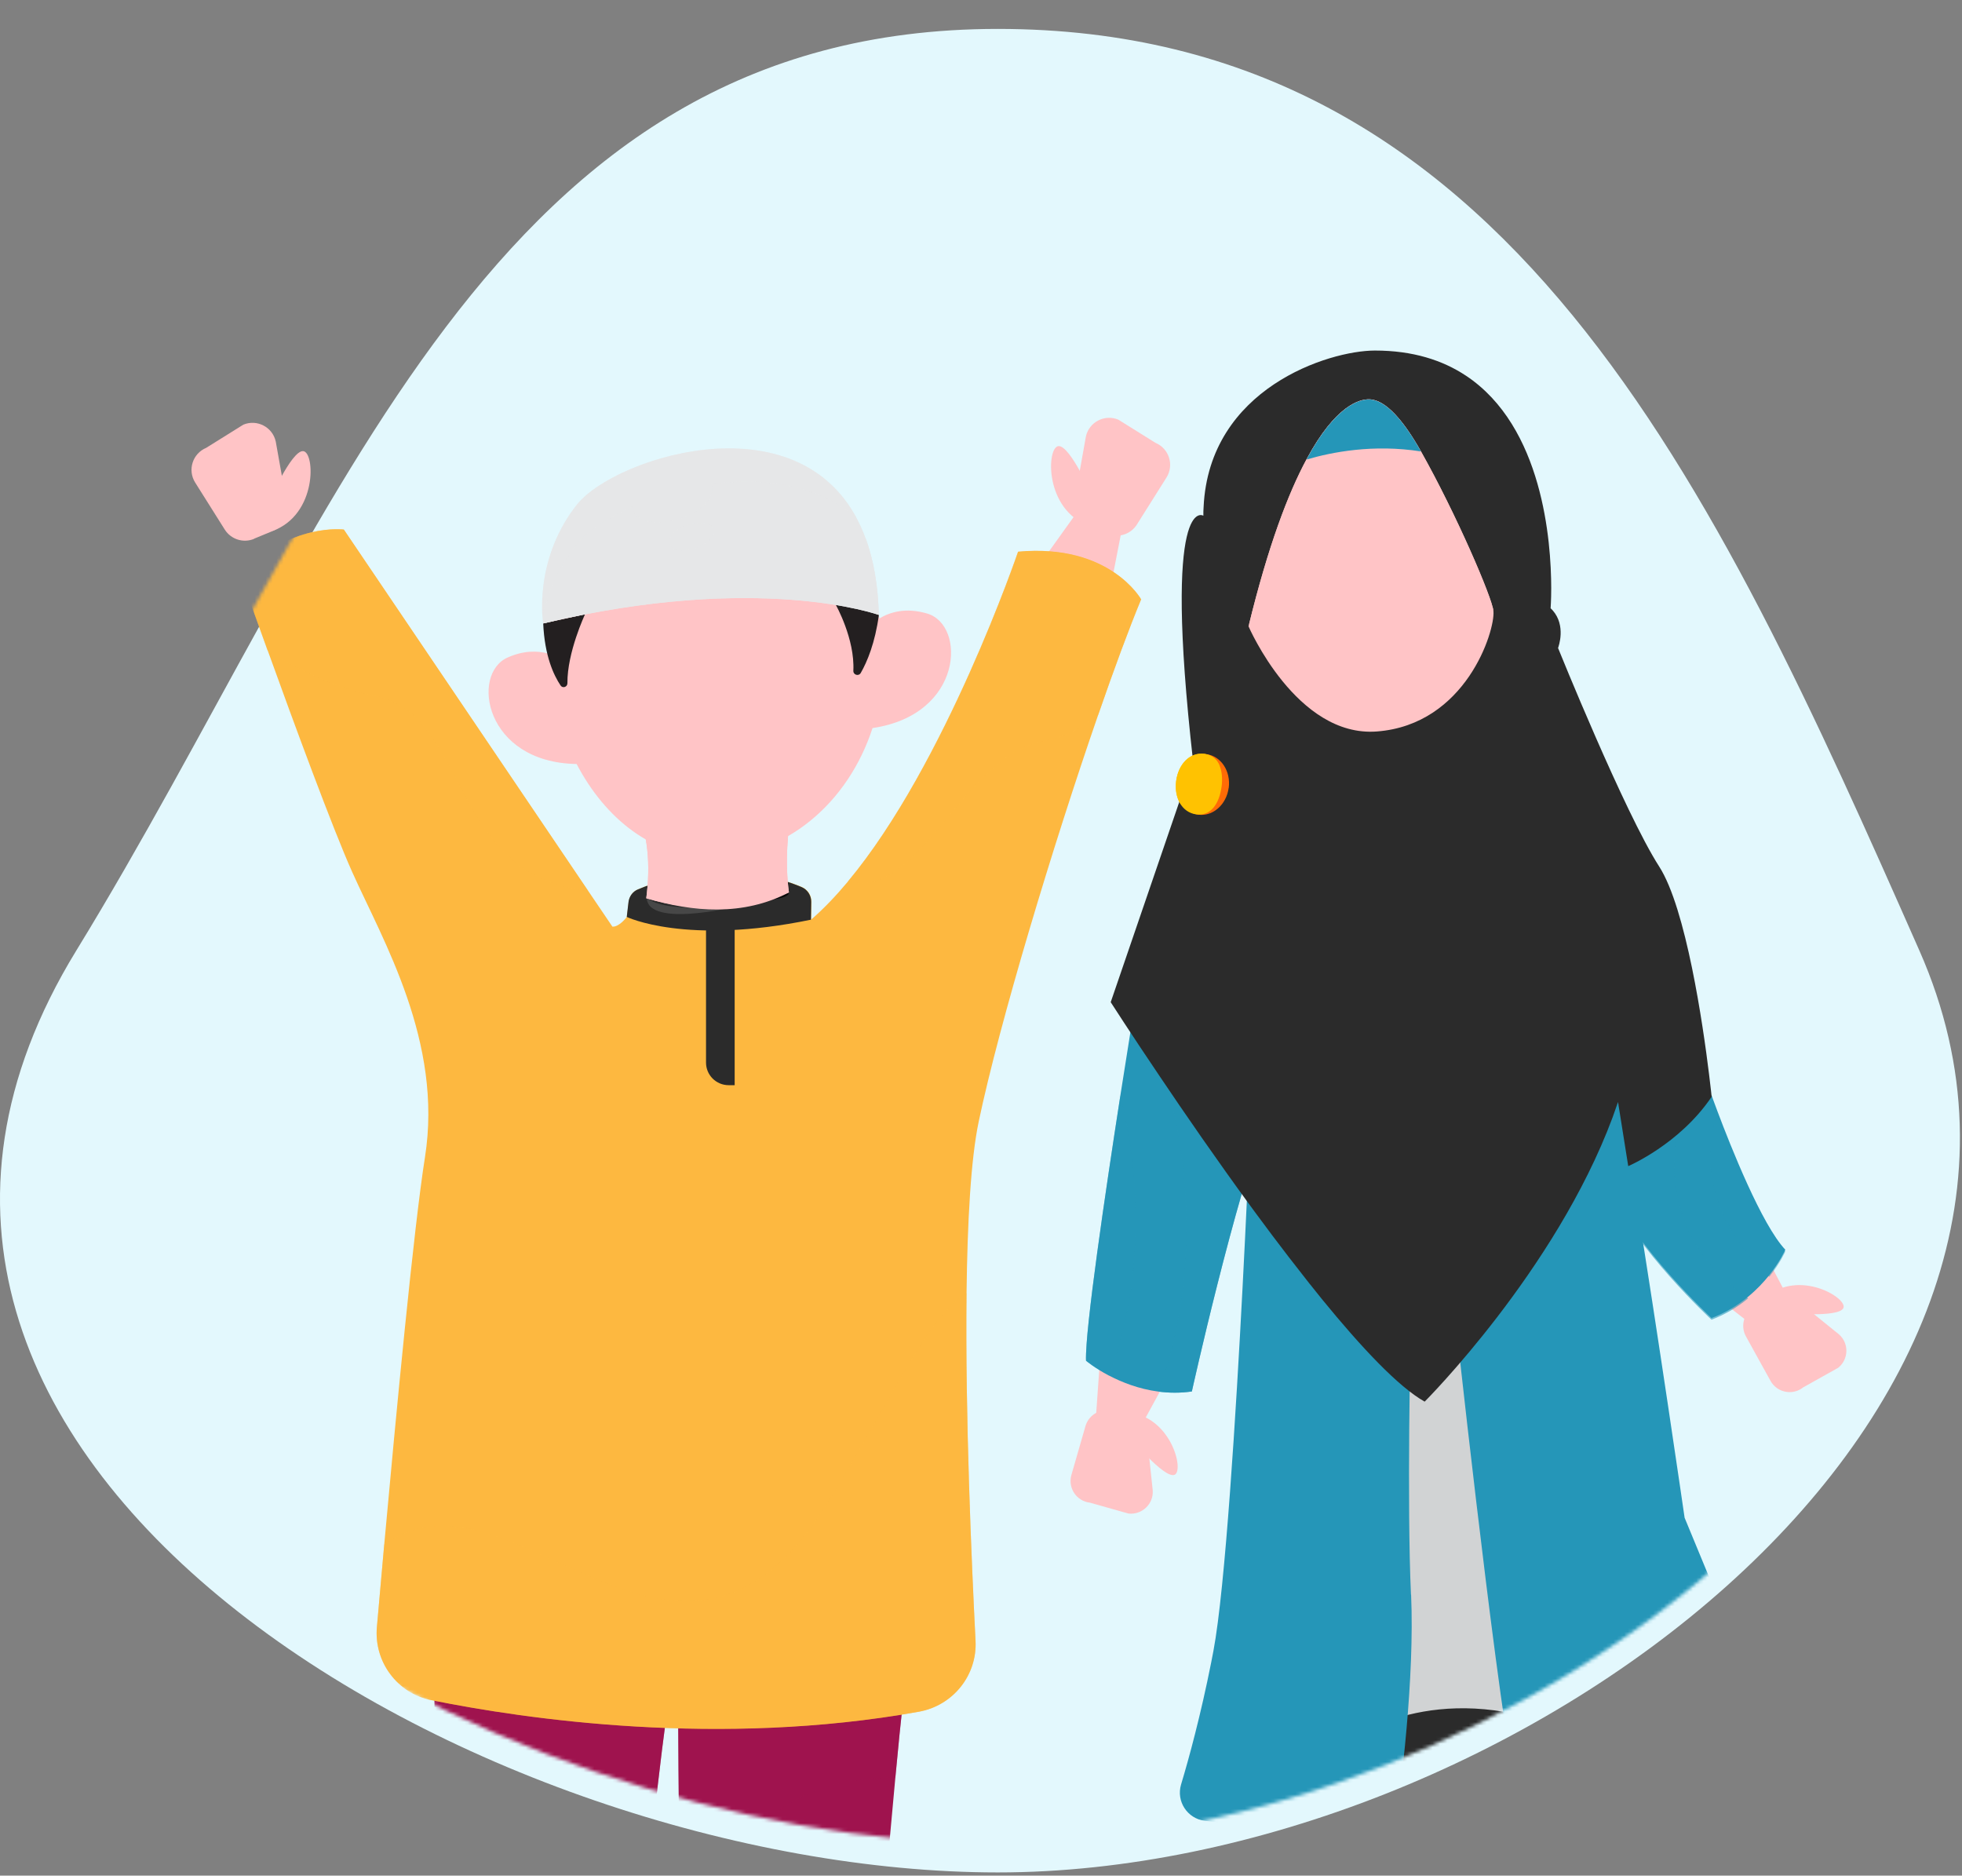 <svg width="543" height="519" viewBox="0 0 543 519" fill="none" xmlns="http://www.w3.org/2000/svg">
<rect x="0" y="0" width="543" height="519" fill="#808080" stroke="none"/>
<path d="M531.219 263.06C588.099 391.89 417.029 518.12 276.159 518.12C135.289 518.12 -65.901 405.02 21.099 263.06C94.709 142.95 135.299 8 276.159 8C417.019 8 474.329 134.2 531.219 263.06V263.06Z" fill="#E3F8FD"/>
<mask id="mask0_604_519" style="mask-type:alpha" maskUnits="userSpaceOnUse" x="0" y="0" width="543" height="511">
<path d="M531.219 255.06C588.099 383.89 417.029 510.12 276.159 510.12C135.289 510.12 -65.901 397.02 21.099 255.06C94.709 134.95 135.299 0 276.159 0C417.019 0 474.329 126.2 531.219 255.06V255.06Z" fill="#E3F8FD"/>
</mask>
<g mask="url(#mask0_604_519)">
<path d="M494.377 358.188L484.809 339.989L467.213 352.893L485.462 367.036L494.377 358.188Z" fill="#FFC4C6"/>
<path d="M336.558 536.341C336.558 536.341 321.325 635.899 320.621 658.925C320.621 658.925 328.062 669.197 360.656 667.421V678.38C360.656 678.38 389.345 688.988 409.89 678.38C409.89 678.38 433.284 696.63 454.181 674.761C454.181 674.761 468.71 682.57 486.071 661.706L467.655 496.641L405.785 447.457L347.668 465.857L336.575 536.324L336.558 536.341Z" fill="#2B2B2B"/>
<path d="M374.11 481.073C374.11 481.073 397.253 464.399 431.741 478.091C466.228 491.782 436.466 345.117 407.174 336.252C377.881 327.387 368.446 445.329 374.11 481.073V481.073Z" fill="#D1D3D4"/>
<path d="M390.533 441.241C391.036 452.82 390.332 466.226 389.293 478.125C388.723 484.66 388.036 490.743 387.416 495.838C387.114 498.335 386.813 500.614 386.545 502.558C385.958 506.814 382.07 509.797 377.797 509.277L333.439 503.831C328.613 503.245 325.479 498.452 326.87 493.793C327.976 490.106 329.333 485.347 330.758 479.7C332.216 473.969 333.757 467.316 335.215 459.976C335.416 458.954 335.617 457.898 335.819 456.859C339.103 439.481 342.12 390.179 343.879 356.429C344.901 336.973 345.505 322.712 345.505 322.712L390.667 356.245C390.667 356.245 390.181 374.511 390.013 395.559C389.896 411.428 389.93 428.89 390.499 441.274L390.533 441.241Z" fill="#2596B8"/>
<path d="M494.099 345.821C494.099 345.821 492.758 348.955 489.658 352.843C488.15 354.753 486.189 356.848 483.793 358.825C481.061 361.087 477.709 363.199 473.671 364.724C473.671 364.724 452.053 344.631 445.903 329.164C445.417 327.974 445.065 326.767 444.814 325.577C444.596 324.605 444.462 323.65 444.395 322.695C444.395 322.695 444.395 322.645 444.395 322.628C443.976 317.299 445.635 312.221 449.02 308.451C453.947 302.887 462.544 300.055 473.688 303.072C473.688 303.072 474.308 304.831 475.38 307.663C478.966 317.199 487.563 338.9 494.115 345.821H494.099Z" fill="#2596B8"/>
<g style="mix-blend-mode:multiply" opacity="0.59">
<path d="M483.792 359.278C481.06 361.54 477.709 363.652 473.67 365.177C473.67 365.177 452.052 345.084 445.902 329.616C445.416 328.427 445.064 327.22 444.813 326.03C444.629 324.807 444.495 323.835 444.394 323.148C444.394 323.148 444.394 323.098 444.394 323.081C444.361 322.93 444.344 322.779 444.327 322.662C443.741 318.757 440.456 312.373 448.483 309.088C448.651 309.004 448.835 308.954 449.003 308.887C456.828 305.736 463.934 304.211 463.934 304.211L464.822 311.132C464.822 311.132 455.605 339.956 483.809 359.261L483.792 359.278Z" fill="#2596B8"/>
</g>
<path d="M495.975 492.016C453.477 509.026 421.587 504.786 421.587 504.786C421.269 503.814 420.9 502.473 420.531 500.781C419.408 495.737 418.051 487.659 416.61 477.89C413.141 454.328 409.119 420.678 406.119 394.586C403.555 372.114 401.746 355.256 401.746 355.256C401.746 355.256 444.964 297.156 447.813 304.948C448.651 307.228 450.578 318.154 452.891 332.415C458.471 366.584 466.23 419.974 466.23 419.974L480.206 453.792L495.992 492L495.975 492.016Z" fill="#2596B8"/>
<path d="M315.561 395.039L325.414 376.991L304.903 369.5L303.277 392.542L315.561 395.039Z" fill="#FFC4C6"/>
<path d="M351.121 307.563C341.669 331.644 329.855 385.034 329.855 385.034C326.587 385.503 323.487 385.453 320.605 385.068C315.142 384.364 310.416 382.454 306.947 380.644C302.925 378.532 300.562 376.521 300.562 376.521C300.261 368.075 305.942 329.767 310.064 303.172C312.41 288.14 314.27 276.845 314.27 276.845C314.27 276.845 337.128 280.113 347.434 290.419C351.825 294.776 353.936 300.407 351.121 307.563V307.563Z" fill="#2596B8"/>
<g style="mix-blend-mode:multiply" opacity="0.59">
<path d="M351.121 307.563C341.67 331.644 329.855 385.035 329.855 385.035C326.588 385.504 323.487 385.454 320.605 385.068C336.592 341.464 322.901 300.257 322.901 300.257C332.754 285.342 341.217 285.828 347.418 290.436C351.808 294.793 353.92 300.424 351.104 307.58L351.121 307.563Z" fill="#2596B8"/>
</g>
<path d="M473.67 303.541C464.805 316.662 450.628 322.678 450.628 322.678L448.466 309.104L447.796 304.948C447.31 306.389 446.807 307.814 446.288 309.222C430.468 351.686 394.288 387.849 394.288 387.849C387.049 383.777 376.809 372.901 365.867 359.495C364.777 358.138 363.655 356.764 362.565 355.373C362.515 355.322 362.482 355.272 362.448 355.239C360.521 352.792 358.577 350.312 356.616 347.765C353.617 343.877 350.617 339.872 347.651 335.85C347.131 335.146 346.612 334.442 346.109 333.755C336.725 320.919 327.877 308.099 321.023 297.91C312.778 285.71 307.398 277.315 307.398 277.315L326.871 220.455L329.15 213.802L330.206 210.752C321.71 135.677 333.038 142.699 333.038 142.699C333.038 141.894 333.038 141.107 333.105 140.336C334.613 107.474 367.727 97 380.53 97C391.003 97 399.248 99.665 405.734 103.971C427.016 118.115 429.295 149.838 429.312 162.708C429.312 166.193 429.144 168.305 429.144 168.305C429.345 168.489 429.546 168.69 429.714 168.891C433.468 173.148 431.34 178.912 431.206 179.315C431.206 179.315 449.622 224.896 459.191 239.777C466.648 251.373 471.324 283.616 473 297.29C473.486 301.161 473.72 303.541 473.72 303.541H473.67Z" fill="#2B2B2B"/>
<path d="M306.896 390.28L311.99 390.849C314.906 391.168 317.152 393.531 317.336 396.463L319.029 412.417C319.28 416.171 316.063 419.22 312.326 418.818L301.651 415.802C297.931 415.383 295.484 411.73 296.523 408.127L300.411 394.62C301.232 391.788 303.963 389.961 306.879 390.296L306.896 390.28Z" fill="#FFC4C6"/>
<path d="M312.627 397.62C312.627 397.62 322.162 409.166 325.028 408.11C327.894 407.054 324.039 391.688 311.974 390.85L312.627 397.62V397.62Z" fill="#FFC4C6"/>
<path d="M413.326 169.143C413.795 174.606 405.701 200.513 381.067 202.407C358.813 204.116 345.541 173.315 345.541 173.315C345.541 173.315 345.541 173.315 345.541 173.282C351.004 150.876 356.55 136.431 361.561 127.131C369.689 111.981 376.358 110.457 378.889 110.49C383.547 110.54 388.558 116.59 393.25 124.885C402.919 142.028 412.991 165.422 413.326 169.126V169.143Z" fill="#FFC4C6"/>
<g style="mix-blend-mode:multiply">
<path d="M413.325 169.143C413.325 169.143 399.165 130.415 379.441 130.868C360.035 131.337 345.992 172.025 345.557 173.299C351.02 150.894 356.567 136.448 361.577 127.148C369.705 111.999 376.374 110.474 378.905 110.507C383.564 110.557 388.574 116.607 393.266 124.902C402.936 142.045 413.007 165.439 413.342 169.143H413.325Z" fill="#FFC4C6"/>
</g>
<path d="M393.249 124.919C380.094 122.841 368.564 125.103 361.576 127.164C369.704 112.015 376.373 110.49 378.904 110.524C383.563 110.574 388.573 116.624 393.265 124.919H393.249Z" fill="#2596B8"/>
<path d="M484.714 362.16L488.719 358.959C490.998 357.133 494.266 357.217 496.478 359.144L508.946 369.232C511.778 371.712 511.66 376.136 508.728 378.482L499.059 383.895C496.143 386.224 491.819 385.37 490.009 382.102L483.206 369.802C481.781 367.221 482.418 364.004 484.731 362.16H484.714Z" fill="#FFC4C6"/>
<path d="M493.981 363.3C493.981 363.3 508.878 364.724 510.169 361.959C511.459 359.194 497.868 351.033 488.735 358.976L493.981 363.3Z" fill="#FFC4C6"/>
<path d="M340.042 218.025C339.422 222.65 335.668 225.968 331.663 225.432C327.658 224.896 326.82 220.975 327.44 216.349C328.06 211.724 329.887 208.155 333.909 208.691C337.931 209.227 340.679 213.4 340.059 218.025H340.042Z" fill="#FF6B06"/>
<path d="M338.065 217.757C337.445 222.382 335.082 225.885 331.077 225.348C327.072 224.812 324.894 220.707 325.514 216.081C326.134 211.456 329.301 208.071 333.323 208.607C337.328 209.144 338.685 213.132 338.082 217.757H338.065Z" fill="#FFC201"/>
<g style="mix-blend-mode:screen">
<path d="M337.647 212.177C336.859 211.071 335.686 210.317 334.111 210.099C333.139 209.965 332.217 210.082 331.363 210.367C331.48 210.4 331.597 210.468 331.698 210.535C332.519 211.171 332.301 212.864 331.178 214.305C330.072 215.746 328.497 216.4 327.676 215.763C327.324 215.495 327.156 215.042 327.173 214.489C326.738 215.411 326.453 216.45 326.302 217.573C326.05 219.416 326.252 221.176 326.838 222.65C325.665 220.941 325.196 218.578 325.514 216.081C326.134 211.456 329.302 208.071 333.323 208.607C335.535 208.909 336.943 210.25 337.647 212.177Z" fill="#FFC201"/>
</g>
<g style="mix-blend-mode:screen">
<path d="M332.835 216.482C333.32 216.012 333.516 215.426 333.271 215.173C333.026 214.921 332.434 215.097 331.949 215.567C331.464 216.037 331.269 216.623 331.513 216.875C331.758 217.128 332.35 216.952 332.835 216.482Z" fill="#FFC201"/>
</g>
<g style="mix-blend-mode:screen" opacity="0.48">
<path d="M306.947 380.644C302.925 378.532 300.562 376.521 300.562 376.521C300.261 368.075 305.942 329.767 310.064 303.172C313.767 317.886 318.745 348.67 306.947 380.644Z" fill="#2596B8"/>
</g>
<g style="mix-blend-mode:screen" opacity="0.48">
<path d="M494.097 346.29C494.097 346.29 492.757 349.424 489.656 353.312C469.346 333.939 472.58 315.807 475.345 308.132C478.931 317.668 487.528 339.369 494.08 346.29H494.097Z" fill="#2596B8"/>
</g>
<path d="M185.344 468.545C180.126 502.308 170.184 611.983 170.184 611.983L158.868 611.251L124.629 609.072C122.579 602.938 121.132 528.839 120.473 486.47C120.198 469.259 120.07 457.303 120.07 457.303L185.326 468.527L185.344 468.545Z" fill="#9F134E"/>
<g style="mix-blend-mode:multiply" opacity="0.45">
<path d="M185.344 468.545C180.126 502.308 170.184 611.983 170.184 611.983L158.869 611.251C164.069 591.238 168.06 546.105 170.239 514.814C172.125 487.587 138.563 485.573 120.492 486.47C120.217 469.259 120.089 457.303 120.089 457.303L185.344 468.527V468.545Z" fill="#9F134E"/>
</g>
<path d="M249.941 470.505C249.336 475.906 248.604 483.285 247.798 491.872C243.532 537.371 237.105 617 237.105 617L201.53 616.249L191.46 616.03C188.182 607.552 187.633 467.392 187.633 467.392L249.922 470.505H249.941Z" fill="#9F134E"/>
<g style="mix-blend-mode:multiply" opacity="0.45">
<path d="M249.941 470.505C249.337 475.906 248.605 483.285 247.799 491.872C232.547 491.781 203.178 496.376 198.619 532.428C193.767 570.75 199.022 603.689 201.549 616.268L191.479 616.048C188.201 607.571 187.652 467.41 187.652 467.41L249.941 470.523V470.505Z" fill="#9F134E"/>
</g>
<path d="M297.363 142.743L284.271 161.016L305.529 171.874L310.363 147.101L297.363 142.743Z" fill="#FFC4C6"/>
<path d="M315.782 165.924C312.395 174.108 308.294 185.204 303.936 197.801C291.339 234.146 276.636 282.941 270.887 310.259C268.671 320.732 267.738 338.199 267.5 357.827C267.115 391.737 268.873 432.11 269.99 454.026C270.484 463.584 263.746 471.951 254.317 473.654C199.113 483.578 145.466 475.723 119.356 470.45C109.945 468.546 103.464 459.83 104.306 450.254C104.855 443.901 105.551 436.083 106.338 427.386C109.634 391.096 114.504 339.866 117.617 320.183C122.652 288.306 106.009 260.328 97.495 241.341C92.166 229.477 81.382 200.236 74.076 179.967C69.664 167.81 66.515 158.875 66.515 158.875C80.467 144.557 95.169 146.534 95.169 146.534L162.768 246.486L169.488 256.41C171.429 256.538 173.498 253.7 173.498 253.7L173.992 249.617C174.157 248.061 175.146 246.706 176.574 246.102C197.868 237.185 215.39 242.696 221.89 245.443C223.538 246.139 224.6 247.75 224.563 249.544L224.49 254.469C227.987 251.43 231.393 247.86 234.707 243.886C261.805 211.368 281.781 152.649 281.781 152.649C307.25 150.324 315.855 165.887 315.855 165.887L315.782 165.924Z" fill="#FDB840"/>
<g style="mix-blend-mode:screen" opacity="0.55">
<path d="M315.782 165.924C312.395 174.109 308.294 185.204 303.936 197.801C299.926 201.207 294.818 204.008 288.446 205.217C266.255 209.336 254.701 249.087 234.652 243.923C261.751 211.405 281.726 152.686 281.726 152.686C307.195 150.361 315.801 165.924 315.801 165.924H315.782Z" fill="#FDB840"/>
</g>
<g style="mix-blend-mode:screen" opacity="0.55">
<path d="M162.731 246.486C124.519 242.696 129.591 197.911 104.214 192.693C91.946 190.166 81.565 184.838 74.039 179.967C69.627 167.81 66.478 158.875 66.478 158.875C80.43 144.557 95.132 146.534 95.132 146.534L162.731 246.486V246.486Z" fill="#FDB840"/>
</g>
<path d="M224.509 249.563L224.435 254.488C189.775 261.647 173.461 253.719 173.461 253.719L173.937 249.617C174.121 248.079 175.091 246.706 176.519 246.12C197.795 237.204 215.336 242.696 221.836 245.461C223.483 246.157 224.527 247.787 224.509 249.563V249.563Z" fill="#2B2B2B"/>
<path d="M218.32 246.944C218.32 249.122 209.879 249.361 199.461 249.361C189.043 249.361 180.583 249.122 180.583 246.944C180.583 245.863 182.689 244.746 186.095 243.904C189.519 243.062 194.224 242.494 199.442 242.494C205.411 242.494 210.758 243.245 214.2 244.307C216.763 245.076 218.301 246.028 218.301 246.962L218.32 246.944Z" fill="#161616"/>
<path d="M218.32 246.944C218.32 249.123 209.879 249.361 199.461 249.361C189.043 249.361 180.583 249.123 180.583 246.944C180.583 245.864 182.689 244.747 186.095 243.905C189.995 245.534 201.896 249.581 214.2 244.289C216.763 245.058 218.301 246.01 218.301 246.944H218.32Z" fill="#0A0A0A"/>
<path d="M195.396 255.256H203.325V300.28H201.658C198.198 300.28 195.396 297.478 195.396 294.018V255.256V255.256Z" fill="#2B2B2B"/>
<path d="M306.554 147.687L301.372 145.545C298.425 144.318 296.777 141.151 297.454 138.038L300.53 120.79C301.409 116.781 305.712 114.547 309.502 116.121L319.774 122.53C323.545 124.104 325.01 128.682 322.831 132.142L314.647 145.142C312.926 147.87 309.502 148.951 306.536 147.724L306.554 147.687Z" fill="#FFC4C6"/>
<path d="M302.764 138.221C302.764 138.221 296.264 123.207 292.95 123.445C289.636 123.683 288.977 140.986 301.391 145.527L302.764 138.221Z" fill="#FFC4C6"/>
<path d="M71.293 145.032L76.475 142.89C79.423 141.663 81.071 138.496 80.393 135.383L77.317 118.136C76.439 114.126 72.136 111.892 68.346 113.467L58.074 119.875C54.302 121.45 52.837 126.027 55.016 129.488L63.201 142.487C64.922 145.216 68.346 146.296 71.312 145.069L71.293 145.032Z" fill="#FFC4C6"/>
<path d="M75.084 135.566C75.084 135.566 81.584 120.552 84.898 120.79C88.212 121.028 88.871 138.331 76.457 142.872L75.084 135.566Z" fill="#FFC4C6"/>
<g style="mix-blend-mode:multiply" opacity="0.43">
<path d="M254.317 473.635C199.113 483.559 145.466 475.704 119.356 470.431C109.945 468.527 103.464 459.811 104.306 450.235C104.855 443.882 105.551 436.064 106.338 427.367C141.767 402.118 187.139 481.838 228.317 416.949C245.84 389.338 256.532 364.235 267.5 357.808C267.115 391.718 268.873 432.091 269.99 454.007C270.484 463.565 263.746 471.932 254.317 473.635V473.635Z" fill="#FDB840"/>
</g>
<path d="M179.045 247.53C179.045 247.53 177.69 252.565 203.342 250.917C203.342 250.917 177.599 257.216 179.045 247.53Z" fill="#474747"/>
<path d="M175.658 222.373C179.412 230.466 180.071 239.291 178.862 248.556C191.771 252.419 204.917 252.144 218.338 246.944C217.258 238.943 217.844 230.173 219.473 220.908L175.658 222.354V222.373Z" fill="#FFC4C6"/>
<g style="mix-blend-mode:multiply">
<path d="M175.658 222.373C179.412 230.466 180.071 239.291 178.862 248.556C191.771 252.419 205.723 253.536 218.338 246.944C217.258 238.943 217.844 230.173 219.473 220.908L175.658 222.354V222.373Z" fill="#FFC4C6"/>
</g>
<path d="M241.481 201.463C234.706 222.318 217.221 237.149 196.714 237.149C180.693 237.149 167.492 226.529 159.582 211.405C134.113 211.002 130.195 186.449 140.522 181.927C144.953 179.968 148.706 180.059 151.599 180.81C151.562 179.894 151.544 178.979 151.544 178.045C151.544 147.761 170.33 140.107 196.714 140.107C219.564 140.107 238.68 149.061 243.367 171.142C246.26 169.403 250.636 168.011 256.587 169.769C267.426 172.918 266.675 197.783 241.463 201.463H241.481Z" fill="#FFC4C6"/>
<g style="mix-blend-mode:multiply">
<path d="M243.368 171.142C162.037 164.276 151.582 180.81 151.582 180.81C151.545 179.894 151.527 178.979 151.527 178.045C151.527 147.761 170.313 140.107 196.697 140.107C219.547 140.107 238.662 149.061 243.35 171.142H243.368Z" fill="#FFC4C6"/>
</g>
<path d="M231.338 167.407C231.338 167.407 236.611 176.763 236.172 185.588C236.117 186.76 237.636 187.218 238.222 186.211C240.017 183.08 242.177 177.917 243.239 170.172C243.239 170.172 235.293 161.017 231.356 167.407H231.338Z" fill="#231F20"/>
<path d="M161.908 169.989C161.908 169.989 156.946 180.553 157.038 189.067C157.038 190.093 155.738 190.55 155.152 189.69C153.248 186.852 150.721 181.487 150.336 172.497L161.908 169.989Z" fill="#231F20"/>
<path d="M243.239 170.172C243.239 170.172 210.282 158.216 150.318 172.516C150.318 172.516 147.461 155.103 159.637 139.668C170.312 126.156 225.058 108.706 239.669 149.207C241.738 154.957 243.001 161.896 243.221 170.172H243.239Z" fill="#E6E7E8"/>
<g style="mix-blend-mode:multiply">
<path d="M243.239 170.172C243.239 170.172 210.281 158.215 150.317 172.515C167.84 154.975 200.101 164.038 219.436 153.565C228.005 148.932 234.78 148.365 239.668 149.207C241.737 154.956 243.001 161.896 243.221 170.172H243.239Z" fill="#E6E7E8"/>
</g>
<g style="mix-blend-mode:screen" opacity="0.42">
<path d="M237.032 143.256C219.4 110.537 169.745 126.869 159.638 139.649C149.805 152.082 149.769 165.796 150.117 170.666C151.49 164.532 154.255 157.446 159.583 150.69C162.421 147.101 168.042 143.275 175.182 140.125C175.164 140.492 175.182 140.858 175.292 141.224C176.208 144.41 181.829 145.508 187.834 143.641C193.84 141.792 197.978 137.69 197.063 134.504C197.008 134.321 196.934 134.138 196.861 133.973C210.941 132.014 226.028 133.864 237.032 143.256V143.256Z" fill="#E6E7E8"/>
</g>
<g style="mix-blend-mode:screen" opacity="0.42">
<path d="M192.431 151.706C195.826 150.569 198.096 148.21 197.502 146.436C196.908 144.662 193.675 144.145 190.281 145.282C186.886 146.418 184.616 148.777 185.21 150.551C185.804 152.325 189.037 152.842 192.431 151.706Z" fill="#E6E7E8"/>
</g>
<g style="mix-blend-mode:multiply">
<path d="M152.551 192.399C152.954 191.868 152.917 191.118 152.405 190.678C151.251 189.635 148.743 188.133 144.037 188.646C137.574 189.342 140.394 202.213 150.958 203.111C152.002 203.202 152.698 202.03 152.112 201.151C150.83 199.266 149.75 196.135 152.533 192.399H152.551Z" fill="#FFC4C6"/>
</g>
<g style="mix-blend-mode:multiply">
<path d="M244.814 180.791C244.411 180.26 244.447 179.51 244.96 179.07C246.114 178.026 248.622 176.525 253.328 177.038C259.791 177.734 256.971 190.605 246.406 191.502C245.363 191.594 244.667 190.422 245.253 189.543C246.535 187.657 247.615 184.526 244.832 180.791H244.814Z" fill="#FFC4C6"/>
</g>
</g>
<path d="M70.293 149.074L75.475 146.932C78.423 145.705 80.071 142.537 79.393 139.425L76.317 122.177C75.439 118.167 71.136 115.933 67.346 117.508L57.074 123.916C53.302 125.491 51.837 130.068 54.016 133.529L62.201 146.529C63.922 149.257 67.346 150.337 70.312 149.11L70.293 149.074Z" fill="#FFC4C6"/>
<path d="M74.084 139.608C74.084 139.608 80.584 124.594 83.898 124.832C87.212 125.07 87.871 142.372 75.457 146.913L74.084 139.608Z" fill="#FFC4C6"/>
</svg>
